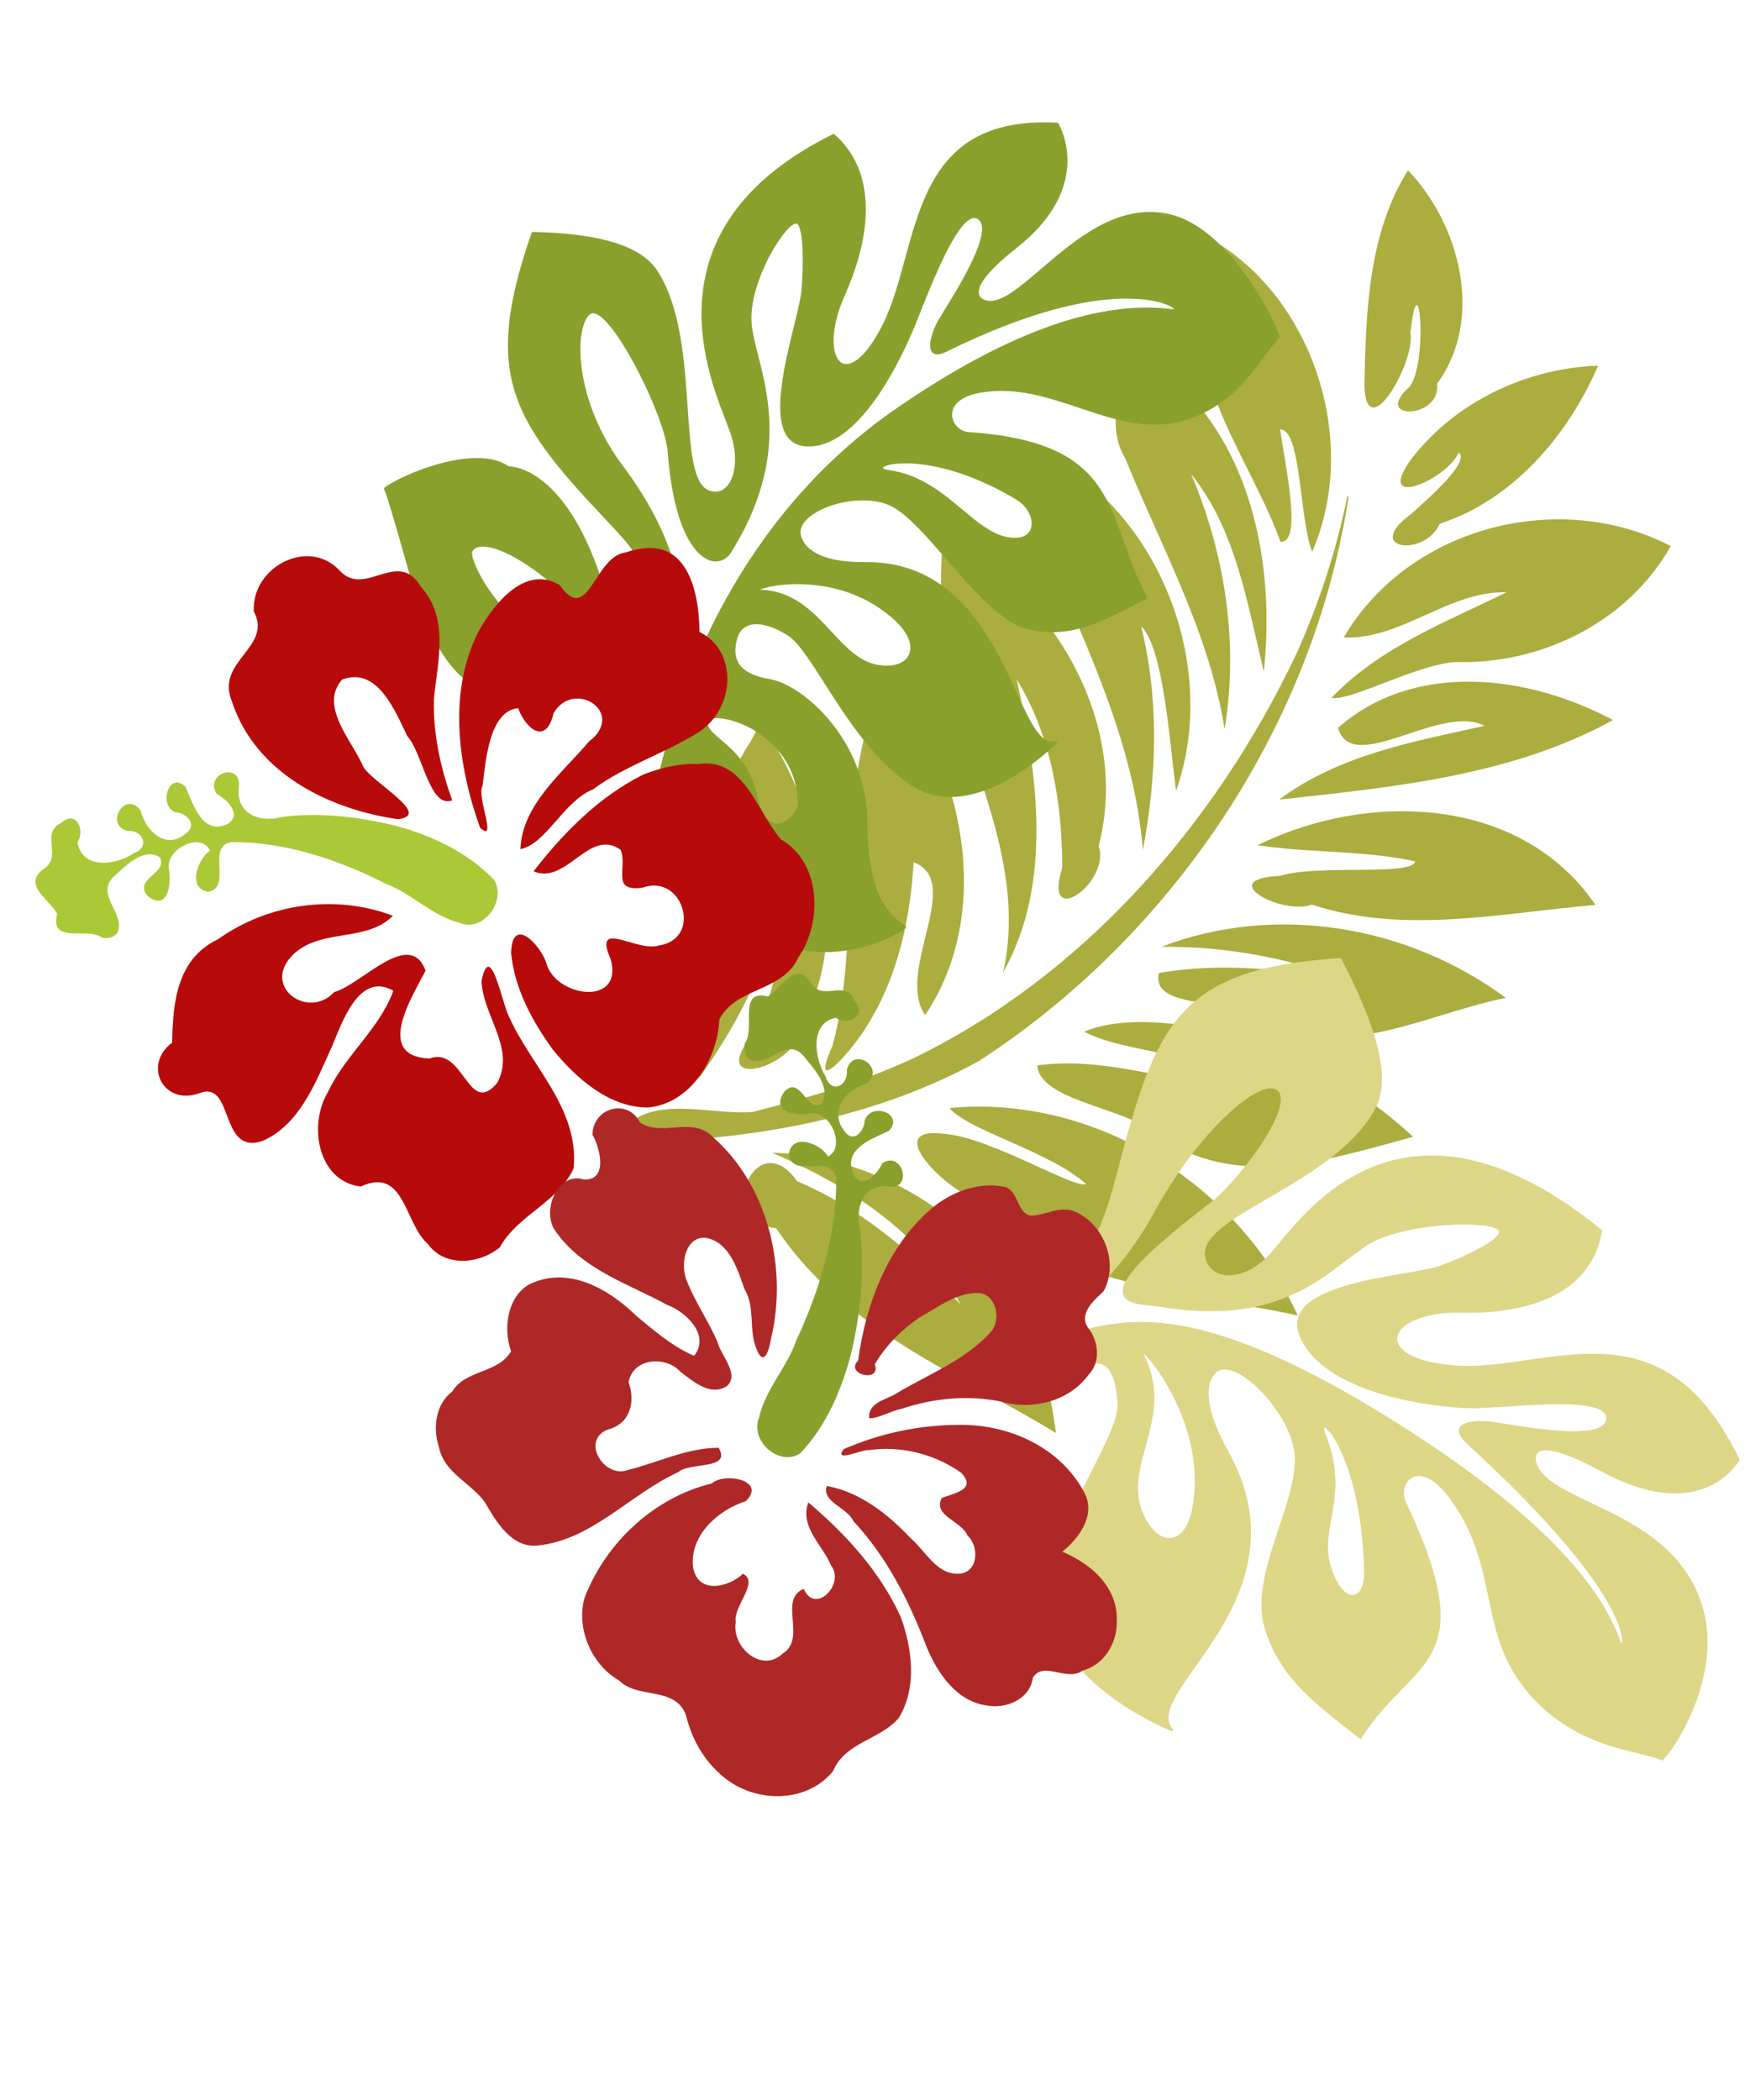 <?xml version="1.0"?><svg width="5000" height="6000" xmlns="http://www.w3.org/2000/svg">
 <title>Hibiscus Edit jm83</title>
 <g>
  <title>Layer 1</title>
  <g id="svg_1">
   <path id="path3416-4" d="m3708.007,3758.728c-314.228,-69.841 -677.622,-74.861 -916.239,-332.532c-78.554,-16.753 -282.469,-212.244 -91.75,-186.254c127.115,8.729 372.876,159.283 403.363,143.087c-105.363,-94.024 -336.783,-152.87 -390.525,-217.043c405.598,-40.069 819.615,209.407 995.151,592.741zm329.571,-510.716c-234.245,63.323 -512.098,156.592 -729.42,-6.258c-91.646,-77.575 -338.264,-96.311 -344.242,-197.824c191.966,-25.703 378.05,45.351 566.827,67.498c-116.001,-119.768 -295.282,-94.842 -433.526,-163.632c139.989,-59.597 390.444,-14.095 558.147,55.74c139.754,57.291 269.651,140.659 382.214,244.475m264.7,-396.869c-224.942,44.514 -464.772,185.065 -690.371,66.902c-73.507,-72.863 -325.581,-25.713 -300.794,-138.048c180.758,-31.338 365.314,-10.423 544.204,23.906c-171.018,-67.602 -354.237,-100.428 -536.958,-98.727c324.453,-124.71 703.516,-61.912 983.919,145.967m-450.413,-1423.479c-104.069,661.876 -514.343,1253.393 -1055.2,1603.968c-319.86,175.33 -686.228,231.285 -1043.684,232.43c82.902,-151.396 263.766,-76.321 396.617,-86.766c154.054,-39.267 310.464,-84.403 457.27,-152.409c483.221,-232.822 865.266,-665.625 1098.849,-1160.522c63.948,-143.14 113.103,-293.658 144.226,-448.328l2.734,3.166l-0.812,8.461l0,0zm-834.755,2666.601c-280.214,-170.22 -607.193,-296.242 -799.52,-584.974c-179.307,-18.545 -56.163,-299.531 59.716,-134.45c180.446,76.541 335.553,206.426 468.259,353.498c-118.541,-211.27 -327.78,-344.326 -539.415,-434.815c361.219,9.997 738.271,276.668 788.465,668.961c8.983,43.632 16.146,87.652 22.495,131.78l0,0zm-321.377,-2566.164c303.022,158.227 536.684,529.755 443.183,889.979c36.139,100.079 -161.667,245.203 -103.921,61.027c-0.063,-186.313 -32.415,-378.993 -130.064,-537.971c59.242,273.265 103.937,582.961 -38.936,837.309c62.35,-274.217 -67.996,-535.226 -140.633,-790.815c-33.724,-150.068 -46.097,-306.072 -29.637,-459.534m-158.143,393.062c213.547,262.803 305.581,680.209 105.815,979.108c-86.628,-123.954 112.549,-382.109 -32.957,-436.538c-9.966,160.991 -43.901,322.541 -129.186,460.349c-37.753,67.842 -174.881,224.76 -102.497,63.269c93.601,-348.902 -10.846,-736.462 158.815,-1066.192m-361.792,141.782c156.509,247.591 267.04,587.977 114.201,865.56c-3.078,119.85 -274.737,196.22 -141.489,29.679c83.003,-132.157 113.126,-409.305 87.208,-487.471c-6.403,227.444 -113.844,435.862 -241.543,614.109c145.6,-303.59 -44.329,-677.704 150.155,-965.508l15.253,-28.482l16.242,-27.874m2382.869,522.551c-268.662,22.8 -546.434,85.707 -810.758,-1c-80.938,32.088 -282.261,-72.736 -89.998,-82.181c106.252,-33.572 380.692,1.62 385.164,-41.464c-148.17,-32.069 -300.677,-23.278 -449.968,-45.971c309.718,-153.092 749.395,-145.155 965.56,170.615l0,0zm49.868,-528.064c-293.66,160.852 -629.802,191.343 -953.907,227.223c171.852,-128.415 384.772,-165.909 586.819,-210.862c-126.322,-65.664 -377.607,145.646 -418.559,5.979c219.492,-193.916 546.982,-150.787 785.646,-22.34l0,0zm165.079,-497.199c-124.908,221.138 -374.67,338.621 -615.221,331.315c-112.225,7.122 -298.842,112.438 -354.298,102.383c138.664,-144.923 326.489,-216.102 500.359,-301.737c-165.832,-4.543 -298.984,135.97 -465.167,129.096c187.318,-319.448 619.314,-424.853 934.327,-261.057l0,0zm-207.512,-515.527c-87.706,202.673 -245.033,383.641 -452.164,451.693c-47.105,98.688 -219.862,71.942 -82.308,-27.659c48.257,-43.498 171.686,-150.826 135.6,-175.896c-29.306,75.127 -243.393,169.432 -134.966,18.632c128.517,-166.253 331.455,-259.461 533.838,-266.77zm-543.334,-558.197c147.806,153.458 219.48,425.144 82.882,610.194c13.046,101.161 -186.284,105.506 -79.995,9.865c55.801,-61.875 29.237,-381.058 3.864,-155.017c16.269,80.386 -127.048,330.552 -131.205,146.969c4.346,-208.665 11.302,-431.499 124.454,-612.012l0,0zm-1077.987,794.207c351.799,147.873 546.075,606.961 415.468,978.906c-19.141,-145.182 -36.502,-410.32 -99.818,-470.255c51.771,208.643 44.991,429.028 4.872,639.157c-24.02,-302.533 -159.232,-576.585 -274.156,-849.276c-24.189,-97.812 -34.586,-198.497 -46.366,-298.532l0,0zm666.25,637.846c-47.733,-194.639 -79.778,-405.509 -207.664,-563.964c96.264,226.713 136.384,482.767 95.387,728.394c-43.385,-275.835 -181.092,-519.721 -283.701,-773.37c-88.703,-146.373 55.97,-372.268 180.679,-184.141c192.856,206.21 244.527,515.551 215.299,793.08zm-170.221,-1245.781c303.275,158.309 448.781,580.426 308.218,903.749c-37.275,-93.96 -30.33,-350.193 -91.363,-349.604c10.191,84.098 66.51,326.307 0.818,320.878c-83.924,-232.921 -269.774,-450.635 -220.51,-715.676c0.769,-53.102 -4.656,-106.529 2.837,-159.348l-0,0.001l0,0z" fill="#abad3e"/>
   <g id="g4206" fill="#cdde87">
    <g id="g4208" fill="#cdde87">
     <g id="g4214" fill="#cdde87">
      <g id="g4216" fill="#cdde87">
       <path id="path4224" d="m3344.45,4394.526c30.04,-2.27 52.846,-34.341 62.566,-88.002c4.614,-25.427 6.669,-50.558 6.669,-75.163c0,-187.297 -119.669,-343.564 -147.487,-365.176c0.031,0.088 0.189,0.482 0.189,0.482c23.403,45.404 31.666,87.355 31.666,127.189c0,49.077 -12.562,94.898 -24.903,139.897c-11.125,40.547 -21.83,79.581 -21.83,118.275c0,18.695 2.506,37.312 8.661,55.985c17.835,54.209 51.776,88.978 84.47,86.511m523.668,162.429c17.982,-3.202 29.694,-28.464 29.16,-62.838l0,-0.011c-4.037,-258.205 -81.335,-393.519 -109.037,-413.606c-3.365,-2.434 -4.666,-2.116 -4.676,-2.116c-0.65,0.658 -1.835,6.776 5.274,24.418c39.582,98.451 26.696,170.807 15.33,234.643c-8.451,47.455 -16.431,92.278 -1.007,140.665c20.069,63.167 47.541,81.95 64.957,78.846m-35.975,-1817.82c106.216,203.678 139.266,341.196 101.057,420.416c-56.054,116.005 -196.264,197.604 -308.918,263.172c-102.557,59.702 -191.137,111.247 -181.197,166.782c4.53,25.317 20.079,43.288 43.776,50.602c42.623,13.157 98.688,-9.813 142.81,-58.496l23.099,-27.489c106.185,-129.777 388.208,-474.525 923.201,-40.514c0.954,0.768 1.426,2.028 1.227,3.279c-25.28,155.993 -169.307,239.05 -405.583,233.886c-110.505,-2.368 -178.104,35.427 -179.624,73.342c-1.227,30.405 42.581,68.924 170.051,77.366c63.992,4.232 131.098,-5.427 202.136,-15.668c215.096,-30.975 437.511,-63.003 605.527,283.084c0.493,0.998 0.472,2.204 -0.053,3.201c-1.006,1.908 -104.214,189.249 -393.451,32.324c-131.758,-71.5 -170.638,-64.636 -182.078,-54.198c-9.856,9.002 -5.61,25.471 -3.324,32.126c15.55,45.361 79.846,75.875 154.292,111.214c117.614,55.832 264.021,125.326 317.16,290.397c57.197,177.714 -49.543,376.261 -110.201,444.68c-0.902,1.031 -2.307,1.371 -3.544,0.877c-19.838,-7.829 -43.776,-13.717 -71.51,-20.547c-76.994,-18.936 -182.434,-44.889 -279.067,-138.625c-102.022,-98.944 -123.255,-200.564 -145.735,-308.138c-19.345,-92.596 -39.352,-188.339 -114.342,-286.417c-57.732,-75.415 -96.025,-58.759 -106.384,-51.862c-19.849,13.212 -26.098,43.222 -14.239,68.32c166.444,352.555 95.06,425.547 -12.991,536.026c-36.447,37.269 -77.759,79.526 -114.762,138.625c-0.503,0.779 -1.311,1.316 -2.202,1.48c-0.891,0.164 -1.867,-0.088 -2.548,-0.658l-42.413,-33.804c-96.391,-76.105 -187.446,-147.989 -228.098,-279.147c-27.314,-88.068 6.931,-191.058 40.054,-290.617c23.802,-71.511 46.261,-139.053 45.286,-197.725c-1.541,-90.184 -95.416,-212.373 -168.342,-245.442c-17.228,-7.796 -41.071,-13.98 -56.862,0.932c-21.977,20.734 -46.512,77.75 36.175,226.704c149.091,268.622 2.296,476.083 -94.84,613.393c-57.48,81.215 -99.002,139.919 -64.736,178.712c1.038,1.173 1.153,2.928 0.315,4.243c-0.849,1.316 -2.443,1.853 -3.88,1.283c-3.429,-1.349 -343.143,-138 -345.03,-370.965c-1.112,-138.571 67.997,-275.935 123.548,-386.293c37.401,-74.34 69.707,-138.527 67.054,-178.855c-3.848,-59.209 -15.959,-94.581 -37.013,-108.155c-24.106,-15.526 -57.879,-0.669 -90.541,13.716c-21.642,9.518 -42.088,18.52 -60.375,19.539c-19.199,1.097 -34.665,-16.381 -37.642,-42.51c-3.471,-30.646 11.722,-67.268 53.297,-75.25c0,-0.022 56.317,-13.135 56.317,-13.135c147.864,-37.389 350.388,-88.594 887.698,244.554c368.811,228.678 591.666,441.544 662.368,632.668c2.538,6.853 4.875,13.081 6.229,14.484c0.031,-0.526 0.681,-1.667 1.143,-4.112c0.011,-0.121 0.2,-1.272 0.2,-3.542c0,-24.199 -19.377,-175.357 -442.837,-562.857c-15.864,-14.506 -23.843,-27.071 -23.843,-37.488c0,-2.522 0.471,-4.923 1.404,-7.182c8.252,-20.032 52.028,-23.048 87.007,-19.539l41.323,6.228c77.854,12.708 239.862,39.176 281.93,4.638c5.924,-4.857 9.069,-10.592 9.646,-17.554c0.566,-7.007 -1.531,-12.938 -6.407,-18.136c-32.18,-34.275 -172.851,-24.681 -275.554,-17.675l-90.226,4.835c-85.865,1.118 -422.611,-29.637 -501.492,-200.444c-11.785,-25.547 -12.541,-49.045 -2.223,-69.823c34.633,-69.79 187.876,-96.269 299.765,-115.611c48.778,-8.421 90.908,-15.701 109.781,-24.418c65.03,-24.429 161.159,-69.822 160.279,-95.096c-0.094,-2.807 -3.46,-5.263 -6.25,-6.82c-45.758,-25.427 -276.938,-15.011 -373.057,47.696c0,0.011 -54.733,40.086 -54.733,40.086c-101.089,77.717 -239.537,184.15 -532.634,134.733l-26.633,-3.114c-34.717,-3.322 -74.089,-7.072 -80.936,-33.113c-6.742,-25.58 11.303,-80.096 244.769,-257.547c76.25,-57.97 206.729,-228.119 205.816,-300.035c-0.157,-11.864 -3.774,-20.175 -11.062,-25.405c-7.508,-5.384 -18.056,-6.513 -31.351,-3.333c-69.612,16.644 -210.398,154.261 -316.479,347.589c-123.349,224.807 -278.406,330.769 -377.367,336.054c-12.886,0.702 -20.3,-2.094 -22.638,-8.52c-7.329,-20.054 45.192,-66.423 114.615,-124.963l40.348,-34.867c84.04,-78.693 105.681,-160.752 144.991,-309.728l2.642,-9.945c105.304,-398.354 181.774,-540.357 625.827,-569.687c1.258,-0.088 2.464,0.603 3.083,1.776" fill="#ddd687"/>
      </g>
     </g>
    </g>
   </g>
   <g id="g3876" fill="#89a02c">
    <g id="g3878" fill="#89a02c">
     <g id="g3884" fill="#89a02c">
      <g id="g3886" fill="#89a02c">
       <path id="path3894" d="m2750.268,1456.376c-56.527,-47.356 -120.613,-101.028 -209.969,-113.144c-16.43,-2.226 -17.909,-6.217 -17.93,-6.261l0,-0.044c0,-0.186 0.262,-0.965 1.751,-2.149c19.524,-15.756 170.051,-33.003 379.936,92.771c32.358,19.418 50.749,56.906 40.977,83.583c-8.241,22.521 -34.465,30.635 -71.94,22.269c-42.109,-9.43 -81.324,-42.269 -122.825,-77.026m-508.968,214.127c55.771,-4.835 197.942,-4.78 313.354,100.019c39.215,35.646 54.974,73.178 42.14,100.458c-12.331,26.172 -49.134,36.983 -93.823,27.543c-50.193,-10.592 -87.531,-50.887 -127.082,-93.539c-53.507,-57.729 -108.89,-117.365 -204.569,-120.128c8.808,-4.167 32.117,-11.063 69.979,-14.353m-181.228,443.112c-20.761,-17.763 -37.15,-31.819 -39.425,-48.924c-0.43,-3.125 0.629,-5.537 3.345,-7.576c14.522,-11.009 64.464,-5.219 115.653,20.942c40.736,20.822 135.984,83.529 140.357,215.74c0.608,18.958 -26.549,55.415 -55.446,59.296c-27.461,3.673 -48.799,-23.245 -60.102,-75.82c-19.534,-91.039 -68.574,-133.022 -104.381,-163.657m-607.855,-781.348l-0.084,0l0.084,0zm1132.646,-589.78c-18.139,66.391 -35.272,129.122 -61.79,182.56c-50.361,101.437 -94.462,123.942 -116.901,112.4c-30.753,-15.816 -36.835,-93.788 6.941,-192.195c90.006,-202.476 79.583,-366.464 -29.338,-461.733c-0.986,-0.863 -2.349,-1.042 -3.502,-0.466c-524.539,259.368 -365.99,666.51 -306.287,819.777l12.404,32.981c24.955,73.408 12.635,130.577 -10.643,154.677c-13.799,14.276 -31.267,17.905 -50.55,10.504c-45.737,-17.587 -52.542,-118.747 -60.395,-235.881c-8.619,-128.542 -19.387,-288.516 -86.86,-391.775c-46.062,-70.488 -162.418,-106.685 -355.715,-110.633c-1.384,-0.027 -2.653,0.877 -3.125,2.248c-139.654,398.768 -59.913,531.979 203.573,810.984c96.706,102.376 97.786,106.039 125.436,199.72l5.767,19.429c8.933,29.988 6.281,54.922 -7.424,70.206c-12.215,13.596 -32.798,18.717 -53.737,13.377c-26.35,-6.721 -46.544,-27.258 -54.041,-54.965c-103.49,-382.368 -270.479,-391.436 -285.662,-391.447c-93.802,-66.884 -309.999,25.493 -354.614,61.325c-1.216,0.998 -1.625,2.752 -0.944,4.221c14.711,31.797 87.06,295.233 87.773,297.875c77.686,221.364 148.472,263.698 240.04,299.366c63.866,24.89 120.372,25.252 195.069,1.239c108.701,-34.889 155.026,14.166 179.907,40.503c10.223,10.833 17.615,18.651 24.567,12.456c2.485,-2.215 5.148,-6.59 3.775,-14.857c-4.876,-29.396 -58.256,-91.204 -157.343,-130.479c-180.18,-71.5 -290.464,-222.45 -317.642,-300.792c-5.494,-15.833 -5.756,-24.615 -4.173,-27.576c4.603,-8.552 13.757,-13.201 27.209,-13.793c69.518,-3.059 240.407,106.521 360.737,291.943c38.544,59.362 75.631,86.269 110.232,79.954c56.621,-10.351 83.683,-103.868 90.625,-132.277c23.11,-94.504 -6.469,-267.733 -158.769,-470.524c-104.256,-138.889 -133.667,-296.025 -116.87,-383.249c5.054,-26.273 14.082,-44.379 25.427,-50.972c4.981,-2.891 11.534,-2.124 19.461,2.317c66.016,36.923 192.773,297.95 199.955,390.765c20.436,264.839 99.967,306.197 123.853,312.568c22.48,5.998 44.395,-3.026 57.24,-23.486c157.028,-251.045 109.393,-438.43 77.864,-562.415c-8.367,-32.949 -15.602,-61.388 -18.423,-86.772c-11.943,-107.892 75.82,-258.408 115.38,-286.258c5.924,-4.167 10.664,-5.618 13.337,-4.083c19.429,11.142 18.8,116.005 13.641,183.78c-0.273,20.696 -10.129,60.676 -21.516,106.96c-26.454,107.427 -62.692,254.556 -20.342,316.243c11.974,17.456 29.663,27.192 52.542,28.947c155.644,11.951 279.895,-262.955 314.276,-347.505l13.054,-32.689c35.619,-89.787 101.917,-256.914 149.385,-271.182c6.302,-1.891 11.901,-0.918 17.144,2.974c43.65,32.483 -54.44,191.168 -96.35,258.93l-19.838,32.989c-14.145,26.274 -29.831,71.339 -15.193,87.786c7.581,8.498 21.327,7.895 40.903,-1.754c442.302,-218.073 619.473,-139.771 638.22,-130.122c8.189,4.207 10.957,7.1 12.058,8.717c-3.156,0.191 -9.625,-0.495 -16.661,-1.248c-207.829,-22.847 -468.547,72.503 -774.907,283.371c-456.238,314.037 -623.835,796.556 -683.14,1056.23c-8.472,36.83 10.538,58.628 19.104,66.292c13.526,12.116 30.638,16.809 42.539,11.666c7.833,-3.377 12.551,-10.701 13.327,-20.613c0.692,-8.695 6.668,-28.629 20.803,-34.856c11.135,-4.901 25.091,-0.23 41.386,13.881c19.618,16.962 16.095,52.389 11.649,97.256c-5.872,59.231 -13.17,132.924 30.659,198.777c60.322,90.71 140.22,144.93 237.492,161.136c131.098,21.852 252.424,-33.442 290.643,-63.628c0.839,-0.658 1.363,-1.645 1.363,-2.73c-0.01,-1.085 -0.461,-2.061 -1.3,-2.697l-9.248,-7.094c-34.591,-25.69 -98.981,-73.55 -99.999,-289.542c-1.059,-234.05 -183.944,-392.807 -277.609,-408.76c-46.775,-7.982 -76.323,-23.037 -90.321,-46.029c-10.779,-17.719 -12.299,-40.13 -4.666,-68.507c5.169,-19.221 15.613,-32.148 31.026,-38.409c27.461,-11.14 70.388,-0.537 114.898,28.387c29.065,18.87 63.824,73.309 104.077,136.356c65.166,102.058 146.239,229.061 255.15,295.529c177.579,108.407 405.489,-122.113 407.774,-124.448c1.059,-1.085 1.29,-2.785 0.556,-4.134c-0.734,-1.349 -2.233,-2.029 -3.68,-1.623c-41.595,11.326 -70.944,-52.345 -111.574,-140.456c-68.658,-148.932 -172.4,-373.98 -430.601,-371.349c-142.821,1.469 -177.129,-46.731 -184.877,-75.601c-6.092,-22.796 10.276,-41.962 25.071,-54.023c54.461,-44.407 174.34,-65.722 241.509,-25.581c44.563,26.633 95.416,85.305 149.269,147.43c77.486,89.405 157.605,181.87 234.766,199.819c114.584,26.688 202.461,-18.519 295.477,-66.336l40.903,-20.767c0.786,-0.406 1.415,-1.151 1.709,-2.05c0.262,-0.888 0.178,-1.864 -0.241,-2.686c-28.111,-53.814 -46.66,-105.37 -64.59,-155.237c-59.011,-164.162 -105.639,-293.829 -445.217,-316.559c-24.483,-1.645 -45.454,-22.993 -46.764,-47.608c-1.646,-30.997 27.45,-55.075 77.833,-64.395c101.393,-18.739 195.415,12.774 286.333,43.212c107.579,36.052 209.203,70.097 321.784,28.168c106.489,-39.648 164.704,-118.951 207.19,-176.829c15.288,-20.818 28.478,-38.801 41.606,-52.259c0.922,-0.945 1.226,-2.372 0.786,-3.633c-28.342,-81.015 -156.042,-314.423 -316.583,-349.73c-144.918,-31.839 -266.652,72.599 -364.459,156.534c-61.727,52.959 -115.035,98.694 -154.795,90.856c-5.966,-1.179 -20.174,-5.345 -23.162,-18.64c-4.079,-18.214 11.261,-55.81 107.433,-131.562c224.271,-176.625 123.612,-349.221 119.208,-356.472c-0.566,-0.945 -1.531,-1.535 -2.6,-1.59c-324.217,-17.516 -381.099,190.633 -436.137,391.943" fill="#89a02c"/>
      </g>
     </g>
    </g>
   </g>
   <path id="path7488" d="m1221.864,3553.552c-67.054,-58.847 -65.135,-221.32 -191.326,-163.395c-121.839,-14.681 -150.968,-175.06 -93.445,-270.189c49.208,-105.49 146.124,-178.591 186.891,-289.246c-95.93,-54.757 -144.53,84.559 -174.088,155.884c-46.628,102.793 -92.911,227.373 -200.563,273.545c-124.356,40.679 -79.279,-175.861 -179.949,-136.619c-101.559,37.05 -163.351,-79.811 -77.518,-144.733c1.783,-115.841 14.145,-239.357 130.7,-295.046c144.016,-102.804 335.824,-129.711 499.972,-67.235c-77.151,78.715 -212.16,32.291 -290.831,116.839c-80.695,89.208 50.089,180.094 123.286,101.104c78.451,-21.578 215.589,-183.448 260.917,-61.062c-39.383,76.357 -146.228,244.039 10.957,251.078c99.317,-36.995 110.327,169.885 194.304,68.835c52.018,-99.657 -41.585,-190.115 -45.412,-290.682c24.767,-118.769 57.061,57.082 77.13,98.966c62.734,143.658 202.377,264.225 186.125,436.106c-44.531,98.32 -158.748,132.189 -211.185,226.255c-58.477,48.178 -157.081,57.739 -205.963,-10.406l0,0zm-84.868,-1213.046c-194.167,-27.379 -407.239,-129.821 -474.65,-337.107c-47.331,-115.095 117.74,-153.614 62.807,-256.429c-6.365,-128.242 156.493,-211.452 244.476,-117.486c73.492,80.809 166.528,-64.746 232.774,46.917c81.534,89.57 48.285,212.318 37.38,320.057c-2.915,99.262 18.905,197.67 52.269,290.079c-64.233,26.227 -85.078,-137.145 -128.309,-183.098c-35.786,-74.428 -85.749,-199.358 -186.073,-161.859c-67.421,75.886 29.149,175.346 60.574,249.576c25.804,44.856 198.666,138.253 98.751,149.349l0,0l0,0zm700.367,-127.167c-124.796,62.378 -226.755,164.699 -312.871,276.165c93.539,40.525 159.629,-126.323 248.848,-61.259c20.562,52.893 -29.422,119.525 61.737,108.188c116.67,-42.817 173.291,146.235 47.362,164.995c-65.764,19.835 -190.424,-80.535 -136.949,41.183c35.22,135.358 -162.24,106.094 -185.381,6.228c-20.95,-55.558 -97.87,-131.959 -99.705,-25.164c9.311,100.227 60.637,194.018 117.824,273.61c68.417,84.318 162.889,167.594 273.824,167.035c118.799,-11.677 197.46,-134.108 203.258,-251.385c47.006,-93.254 180.326,-77.607 226.105,-178.043c70.021,-100.71 63.856,-271.648 -49.27,-335.856c-71.437,-81.072 -103.826,-234.774 -238.311,-216.342c-53.527,-1.842 -106.636,10.976 -156.473,30.646l0,0zm-50.036,-634.883c-90.027,11.48 -106.342,210.685 -187.96,93.396c-97.482,-58.825 -185.035,49.483 -230.3,128.626c-90.321,174.194 -61.129,386.634 2.516,564.435c51.745,47.575 -10.821,-89.756 7.13,-119.064c8.839,-72.125 19.534,-215.378 101.729,-222.34c21.977,59.932 80.066,106.751 101.225,14.057c58.026,-99.087 209.109,-1.129 101.016,81.149c-76.176,90.304 -190.424,179.71 -195.929,307.338c72.412,-13.114 124.293,-137.54 207.222,-170.478c94.053,-69.57 206.938,-102.969 304.326,-164.962c102.169,-68.682 110.756,-230.158 0.252,-285.156c-0.818,-110.819 -32.295,-264.477 -174.256,-236.528l-18.8,3.717l-18.171,5.811l0,0l0,0z" fill="#b70b0b"/>
   <path d="m290.872,2679.027c-38.979,-32.444 -149.454,22.269 -127.657,-68.693c-22.387,-41.6 -103.139,-83.254 -35.62,-129.81c50.612,-34.122 -13.677,-100.666 47.388,-129.229c41.857,-38.343 69.012,19.342 46.465,55.47c13.602,79.658 111.317,64.56 160.199,31.227c49.292,-16.655 25.607,-68.934 -17.98,-63.66c-67.11,-19.802 -3.75,-118.582 38.098,-57.97c15.308,58.562 71.002,111.652 126.546,67.279c38.764,-26.49 5.987,-61.15 -28.069,-62.959c-49.667,-22.467 -15.77,-118.593 29.862,-72.29c22.47,50.218 48.117,138.845 118.442,106.488c47.886,-27.455 -2.999,-72.41 -30.607,-87.563c-33.752,-60.229 75.002,-92.059 64.17,-16.14c-7.937,77.059 64.002,99.942 123.045,83.024c107.936,-13.782 217.896,-0.899 323.441,24.648c103.616,27.773 206.456,75.382 282.988,154.93c37.045,62.103 -33.259,151.618 -98.908,122.551c-77.591,-19.429 -135.407,-82.892 -209.644,-110.929c-137.651,-70.086 -288.137,-120.128 -442.502,-119.613c-72.286,13.695 3.796,128.22 -65.03,142.277c-64.328,-9.956 -27.052,-99.46 4.907,-117.277c-24.84,-54.33 -123.452,-7.938 -118.442,48.354c9.227,43.584 -1.783,126.674 -59.635,81.127c-44.795,-49.373 61.984,-65.722 33.167,-111.543c-46.481,-28.694 -99.008,27.905 -132.98,58.178c-49.642,52.652 37.715,103.638 12.798,158.559c-10.569,13.947 -28.592,16.787 -44.445,13.563z" id="path7490" fill="#abc837"/>
   <path d="m1291.885,3976.106c38.638,-64.044 130.72,-50.602 168.531,-115.61c-26.339,-70.733 -6.889,-173.92 70.126,-198.624c104.497,-39.11 212.967,24.44 287.759,97.991c51.619,42.707 103.302,87.531 164.819,113.878c47.32,-58.99 -23.99,-126.038 -76.06,-145.116c-113.304,-61.972 -248.45,-102.168 -324.416,-217.877c-33.417,-59.088 13.453,-163.833 85.77,-140.577c70.535,2.599 45.391,-91.587 24.326,-128.274c1.625,-78.298 101.425,-104.229 135.093,-35.163c63.289,42.926 149.877,-18.245 207.599,40.689c156.818,136.323 216.26,373.213 167.598,576.913c-5.4,33.793 -20.814,84.197 -41.868,29.177c-22.711,-54.274 -2.537,-119.163 -34.203,-170.642c-20.142,-57.465 -43.661,-134.843 -110.19,-146.081c-59.651,-5.668 -74.089,77.564 -54.261,123.461c23.854,60.174 61.161,113.637 87.154,173.032c9.562,40.229 65.386,93.166 26.738,127.31c-46.555,29.648 -95.364,-13.377 -132.262,-41.03c-40.568,-46.435 -135.774,-40.438 -148.116,29.418c19.933,55.974 4.865,118.44 -57.858,134.909c-80.674,29.155 -13.358,141.125 55.111,116.302c86.116,-21.37 169.653,-63.584 259.879,-63.715c38.534,64.307 -83.694,40.054 -115.255,69.658c-137.127,62.4 -245.891,193.471 -401.074,209.61c-73.743,8.267 -118.453,-66.303 -151.366,-123.527c-40.201,-55.919 -116.995,-83.66 -131.412,-158.318c-18.192,-53.694 -9.101,-123.1 37.842,-157.792l0,0zm1160.012,-88.747c22.281,-167.473 89.031,-338.357 220.758,-443.485c57.743,-43.573 132.566,-68.956 203.437,-51.336c33.322,16.272 29.977,69.296 66.55,80.82c42.602,0.658 84.679,-29.999 127.523,-11.842c81.943,33.124 128.246,146.344 82.729,227.943c-26.276,25.076 -72.632,63.463 -43.629,104.964c29.307,36.348 36.258,96.456 2.055,132.057c-57.669,79.877 -165.364,103.594 -254.531,77.333c-93.676,-18.234 -190.948,-8.947 -281.342,21.579c-29.925,5.285 -68.563,28.837 -91.967,26.556c-3.848,-44.1 46.397,-52.257 74.781,-68.935c93.917,-57.334 202.167,-95.929 276.771,-182.308c24.389,-35.317 10.422,-100.567 -35.597,-105.973c-63.541,-4.452 -116.377,39.056 -169.925,67.893c-51.672,34.977 -97.828,80.206 -130.092,135.358c19.996,53.957 -87.804,29.561 -47.52,-10.635l0,0.011zm121.619,732.38c-59.598,-130.534 -157.542,-237.088 -264.094,-327.173c-25.417,70.108 40.956,122.003 65.03,180.181c41.071,53.244 -45.768,142.255 -78.032,66.829c-74.037,30.767 9.961,141.816 -60.479,185.094c-58.687,56.402 -145.809,-16.919 -133.866,-90.37c-7.948,-44.878 68.553,-113.429 20.656,-137.803c-41.375,39.516 -129.053,59.318 -142.559,-18.454c-10.234,-92.969 73.03,-164.02 150.36,-188.942c61.538,-59.702 -60.312,-83.473 -96.958,-50.602c-161.705,39.012 -301.002,165.993 -363.359,326.186c-25.039,90.37 21.086,192.451 98.887,236.857c53.737,54.604 161.233,14.386 191.231,100.501c17.856,73.879 57.554,138.45 117.037,182.988c89.199,66.281 228.632,66.051 302.837,-24.681c34.256,-83.024 134.632,-89.219 187.436,-151.673c53.129,-85.952 39.026,-198.164 5.872,-288.939l0,0zm607.121,-52.334c-24.724,-66.193 -85.33,-107.914 -145.693,-134.207c46.188,-36.106 94.441,-100.808 65.911,-163.372c-68.469,-135.588 -220.842,-201.628 -362.352,-198.624c-112.036,-0.011 -224.449,24.188 -327.708,69.066c-30.921,40.471 52.175,0.406 70.745,3.07c91.463,-13.355 187.603,10.493 263.926,63.913c48.473,49.9 -23.173,59.296 -54.891,73.123c-25.93,50.832 56.464,64.801 73.418,106.609c36.132,32.784 29.925,108.856 -26.161,109.525c-62.147,1.71 -93.404,-65.119 -135.722,-101.4c-65.764,-69.658 -145.369,-132.419 -239.715,-149.47c-15.624,46.041 59.336,61.72 75.84,100.414c94.892,101.444 159.649,228.469 209.224,359.409c31.676,76.938 86.923,156.268 172.421,167.418c53.528,10.229 122.951,-16.94 131.108,-79.351c29.779,-49.713 98.258,13.092 142.664,-20.8c60.207,-15.405 98.048,-77.059 97.262,-139.886c0.765,-22.225 -2.454,-44.703 -10.276,-65.437l0,0z" id="path6656" fill="#af2828"/>
   <path id="path6658" d="m2128.174,2980.63c31.037,-40.767 -21.285,-156.289 65.701,-133.494c39.771,-23.409 79.605,-107.859 124.136,-37.247c32.62,52.926 96.266,-14.309 123.57,49.549c36.677,43.771 -18.486,72.169 -53.035,48.595c-76.186,14.221 -61.748,116.4 -29.873,167.517c15.938,51.545 65.921,26.776 60.888,-18.804c18.937,-70.173 113.388,-3.914 55.436,39.845c-56.002,16.008 -106.782,74.241 -64.348,132.332c25.333,40.525 58.477,6.261 60.207,-29.352c21.485,-51.939 113.42,-16.491 69.14,31.227c-48.022,23.486 -132.786,50.317 -101.833,123.856c26.245,50.075 69.235,-3.136 83.726,-32.017c57.606,-35.284 88.045,78.441 15.434,67.103c-73.68,-8.289 -95.574,66.939 -79.384,128.681c13.18,112.869 0.849,227.855 -23.571,338.225c-26.559,108.352 -72.097,215.893 -148.168,295.924c-59.389,38.727 -144.98,-34.78 -117.194,-103.44c18.59,-81.127 79.269,-141.586 106.08,-219.226c67.022,-143.943 114.888,-301.307 114.395,-462.728c-13.096,-75.579 -122.625,3.969 -136.068,-67.992c9.531,-67.279 95.123,-28.289 112.151,5.121c51.955,-25.964 7.591,-129.086 -46.24,-123.845c-41.669,9.638 -121.126,-1.864 -77.581,-62.367c47.226,-46.841 62.849,64.823 106.678,34.681c27.429,-48.606 -26.696,-103.528 -55.646,-139.053c-50.351,-51.917 -99.097,39.44 -151.628,13.377c-13.327,-11.041 -16.053,-29.889 -12.97,-46.468z" fill="#89a02c"/>
  </g>
 </g>
</svg>